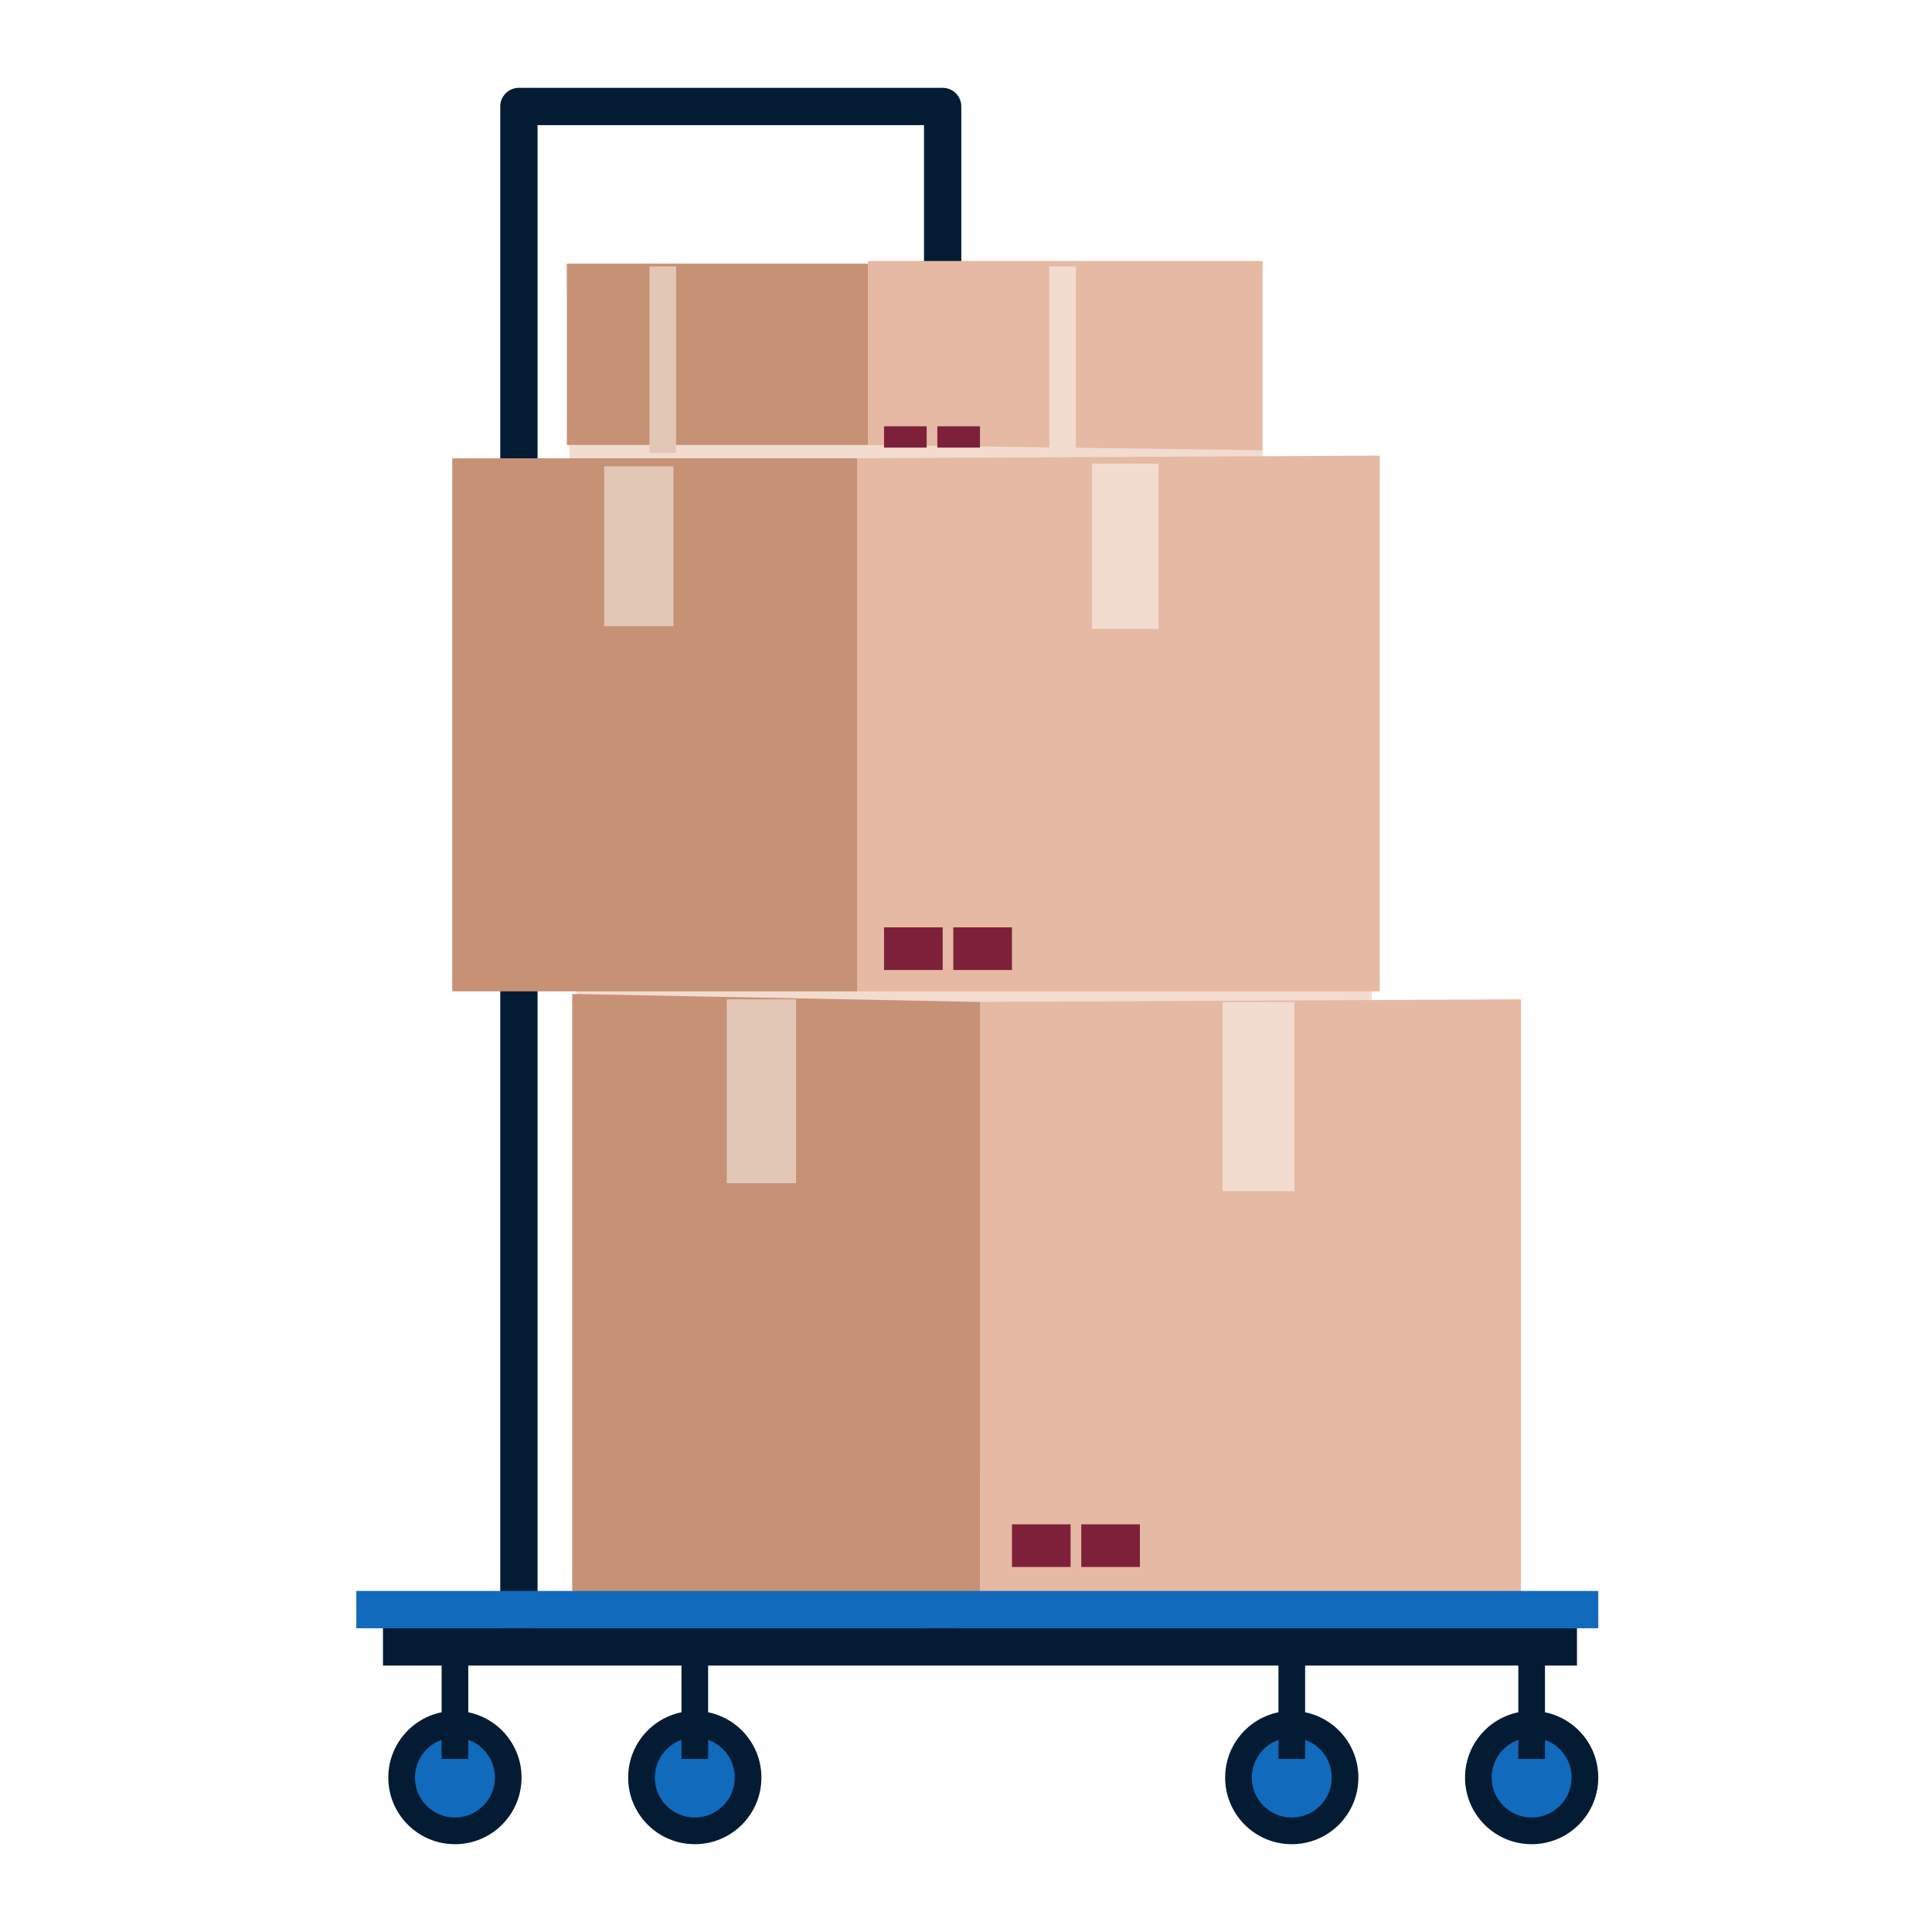 <svg width="110" height="110" viewBox="0 0 110 110" fill="none" xmlns="http://www.w3.org/2000/svg">
<path fill-rule="evenodd" clip-rule="evenodd" d="M54.733 6.062C54.733 5.476 54.258 5 53.671 5H29.544C28.957 5 28.482 5.476 28.482 6.062V92.101C28.482 92.688 28.957 93.163 29.544 93.163C30.131 93.163 30.606 92.688 30.606 92.101V7.124H52.609V92.101C52.609 92.688 53.084 93.163 53.671 93.163C54.258 93.163 54.733 92.688 54.733 92.101V6.062Z" fill="#031C34"/>
<path d="M71.881 49.159V14.865L32.276 15.169L33.186 84.668L78.103 82.998V50.222L71.881 49.159Z" fill="#F2DBCF"/>
<path d="M86.6 56.897L55.796 57.048V90.735H86.6V56.897Z" fill="#E5B9A3"/>
<path d="M49.422 25.332V15.014H32.275V25.332H49.422Z" fill="#C69174"/>
<path d="M55.796 90.734V57.047L32.579 56.592V90.734H55.796Z" fill="#C69174"/>
<path d="M48.815 56.443V26.094H25.75V56.443H48.815Z" fill="#C69174"/>
<path d="M78.557 25.941L48.815 26.093V56.442H78.557V25.941Z" fill="#E5B9A3"/>
<path d="M49.422 14.861H71.88V25.635L49.422 25.332V14.861Z" fill="#E5B9A3"/>
<path d="M45.325 67.367V56.897H41.38V67.367H45.325Z" fill="#E2C7B7"/>
<path d="M55.796 25.485V24.271H53.368V25.485H55.796Z" fill="#7F203B"/>
<path d="M52.761 25.485V24.271H50.333V25.485H52.761Z" fill="#7F203B"/>
<path d="M57.616 55.227V52.799H54.278V55.227H57.616Z" fill="#7F203B"/>
<path d="M64.901 89.217V86.789H61.563V89.217H64.901Z" fill="#7F203B"/>
<path d="M53.672 55.227V52.799H50.334V55.227H53.672Z" fill="#7F203B"/>
<path d="M60.955 89.217V86.789H57.617V89.217H60.955Z" fill="#7F203B"/>
<path d="M69.603 57.049H73.7V67.823H69.603V57.049Z" fill="#F2DBCF"/>
<path d="M65.962 35.805V26.396H62.168V35.805H65.962Z" fill="#F2DBCF"/>
<path d="M61.259 25.788V15.166H59.741V25.788H61.259Z" fill="#F2DBCF"/>
<path d="M38.496 25.788V15.166H36.979V25.788H38.496Z" fill="#E2C7B7"/>
<path d="M38.345 35.654V26.549H34.399V35.654H38.345Z" fill="#E2C7B7"/>
<path d="M91 90.582H20.287V92.706H91V90.582Z" fill="#116ABB"/>
<path d="M89.786 92.707H21.805V94.831H89.786V92.707Z" fill="#031C34"/>
<path d="M83.413 101.208C83.413 103.303 85.111 105.001 87.206 105.001C89.302 105.001 91 103.303 91 101.208C91 99.112 89.302 97.414 87.206 97.414C85.111 97.414 83.413 99.112 83.413 101.208Z" fill="#031C34"/>
<path d="M84.929 101.206C84.929 102.463 85.948 103.482 87.205 103.482C88.462 103.482 89.481 102.463 89.481 101.206C89.481 99.949 88.462 98.93 87.205 98.93C85.948 98.93 84.929 99.949 84.929 101.206Z" fill="#116ABB"/>
<path d="M87.965 94.682H86.447V100.144H87.965V94.682Z" fill="#031C34"/>
<path d="M69.755 101.208C69.755 103.303 71.453 105.001 73.548 105.001C75.643 105.001 77.342 103.303 77.342 101.208C77.342 99.112 75.643 97.414 73.548 97.414C71.453 97.414 69.755 99.112 69.755 101.208Z" fill="#031C34"/>
<path d="M71.272 101.206C71.272 102.463 72.291 103.482 73.548 103.482C74.805 103.482 75.824 102.463 75.824 101.206C75.824 99.949 74.805 98.93 73.548 98.93C72.291 98.93 71.272 99.949 71.272 101.206Z" fill="#116ABB"/>
<path d="M74.308 94.682H72.79V100.144H74.308V94.682Z" fill="#031C34"/>
<path d="M35.765 101.208C35.765 103.303 37.464 105.001 39.559 105.001C41.654 105.001 43.352 103.303 43.352 101.208C43.352 99.112 41.654 97.414 39.559 97.414C37.464 97.414 35.765 99.112 35.765 101.208Z" fill="#031C34"/>
<path d="M37.283 101.206C37.283 102.463 38.302 103.482 39.559 103.482C40.816 103.482 41.835 102.463 41.835 101.206C41.835 99.949 40.816 98.93 39.559 98.93C38.302 98.93 37.283 99.949 37.283 101.206Z" fill="#116ABB"/>
<path d="M40.318 94.682H38.801V100.144H40.318V94.682Z" fill="#031C34"/>
<path d="M22.108 101.208C22.108 103.303 23.807 105.001 25.902 105.001C27.997 105.001 29.695 103.303 29.695 101.208C29.695 99.112 27.997 97.414 25.902 97.414C23.807 97.414 22.108 99.112 22.108 101.208Z" fill="#031C34"/>
<path d="M23.625 101.206C23.625 102.463 24.645 103.482 25.902 103.482C27.159 103.482 28.178 102.463 28.178 101.206C28.178 99.949 27.159 98.93 25.902 98.93C24.645 98.93 23.625 99.949 23.625 101.206Z" fill="#116ABB"/>
<path d="M26.661 94.682H25.144V100.144H26.661V94.682Z" fill="#031C34"/>
</svg>
